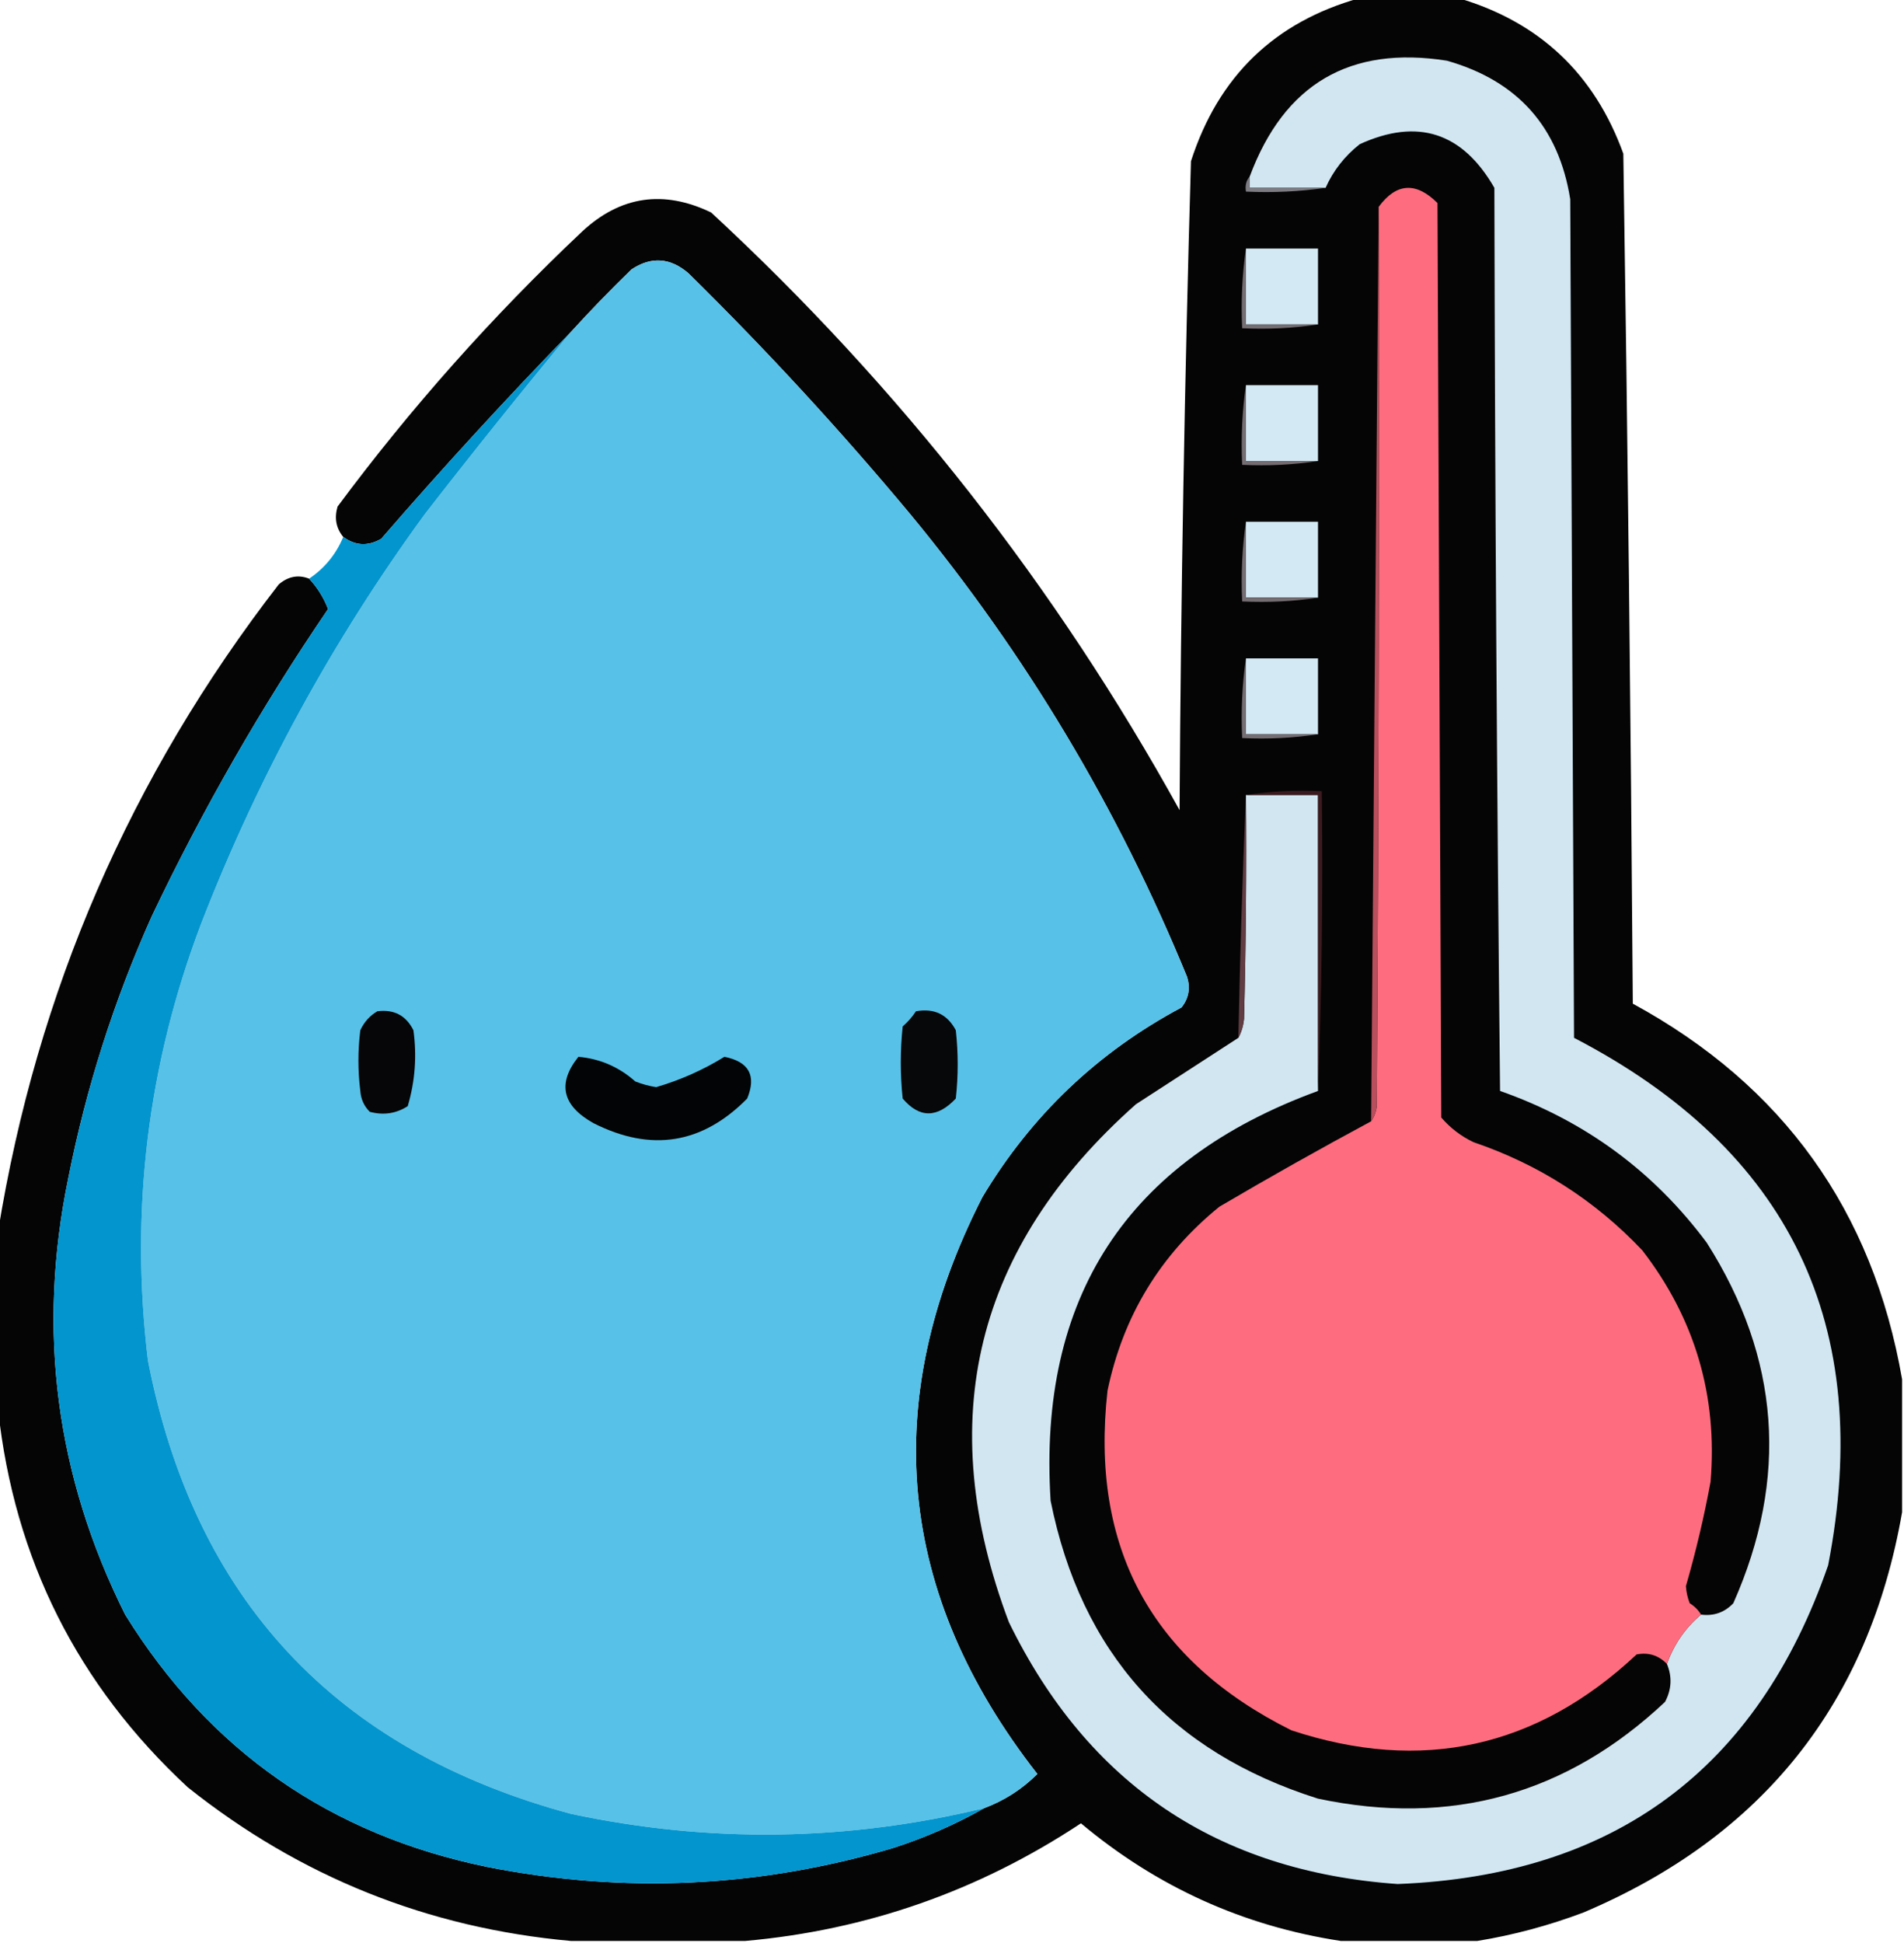 <?xml version="1.0" encoding="UTF-8"?>
<!DOCTYPE svg PUBLIC "-//W3C//DTD SVG 1.1//EN" "http://www.w3.org/Graphics/SVG/1.1/DTD/svg11.dtd">
<svg xmlns="http://www.w3.org/2000/svg" version="1.1" width="502px" height="512px" style="shape-rendering:geometricPrecision; text-rendering:geometricPrecision; image-rendering:optimizeQuality; fill-rule:evenodd; clip-rule:evenodd" xmlns:xlink="http://www.w3.org/1999/xlink">
<g><path style="opacity:0.982" fill="#030202" d="M 358.5,-0.5 C 367.167,-0.5 375.833,-0.5 384.5,-0.5C 405.878,5.788 420.378,19.455 428,40.5C 429.145,115.142 429.979,189.809 430.5,264.5C 470.107,286.039 493.773,319.039 501.5,363.5C 501.5,375.167 501.5,386.833 501.5,398.5C 492.73,448.825 464.73,483.991 417.5,504C 408.28,507.469 398.946,509.969 389.5,511.5C 377.5,511.5 365.5,511.5 353.5,511.5C 327.816,507.577 304.983,497.243 285,480.5C 258.062,498.312 228.562,508.645 196.5,511.5C 181.167,511.5 165.833,511.5 150.5,511.5C 112.772,508.091 79.105,494.591 49.5,471C 20.445,444.056 3.778,410.889 -0.5,371.5C -0.5,355.833 -0.5,340.167 -0.5,324.5C 9.71,261.365 34.376,204.531 73.5,154C 75.996,151.884 78.663,151.384 81.5,152.5C 83.656,154.802 85.323,157.469 86.5,160.5C 68.964,186.227 53.464,213.227 40,241.5C 30.054,263.671 22.721,286.671 18,310.5C 9.719,350.649 14.719,388.982 33,425.5C 55.184,461.325 87.018,483.492 128.5,492C 164.582,499.104 200.248,497.438 235.5,487C 243.941,484.274 251.941,480.774 259.5,476.5C 264.821,474.507 269.488,471.507 273.5,467.5C 236.4,420.011 231.566,369.345 259,315.5C 271.88,293.978 289.38,277.311 311.5,265.5C 313.395,263.133 313.895,260.466 313,257.5C 294.759,212.989 270.425,172.322 240,135.5C 221.604,113.433 202.104,92.266 181.5,72C 176.69,67.881 171.69,67.547 166.5,71C 160.964,76.369 155.63,81.869 150.5,87.5C 133.331,105.171 116.664,123.337 100.5,142C 97.019,143.999 93.685,143.832 90.5,141.5C 88.615,139.205 88.115,136.538 89,133.5C 108.273,107.549 129.773,83.382 153.5,61C 163.607,51.631 174.94,49.965 187.5,56C 237.21,101.983 278.376,154.483 311,213.5C 311.342,156.473 312.342,99.473 314,42.5C 321.217,20.114 336.05,5.78 358.5,-0.5 Z"/></g>
<g><path style="opacity:1" fill="#d1e6f1" d="M 326.5,273.5 C 327.302,272.048 327.802,270.382 328,268.5C 328.5,248.836 328.667,229.169 328.5,209.5C 334.833,209.5 341.167,209.5 347.5,209.5C 347.5,235.5 347.5,261.5 347.5,287.5C 297.127,305.904 273.627,341.904 277,395.5C 285.032,435.534 308.532,461.7 347.5,474C 382.566,481.396 413.066,472.896 439,448.5C 440.735,445.21 440.901,441.877 439.5,438.5C 441.338,433.335 444.338,429.001 448.5,425.5C 451.862,425.93 454.695,424.93 457,422.5C 471.636,389.53 469.303,357.863 450,327.5C 435.981,308.666 417.814,295.333 395.5,287.5C 394.667,208.169 394.167,128.835 394,49.5C 385.589,34.869 373.755,31.036 358.5,38C 354.522,41.136 351.522,44.969 349.5,49.5C 342.833,49.5 336.167,49.5 329.5,49.5C 329.5,48.5 329.5,47.5 329.5,46.5C 338.581,22.13 355.914,11.963 381.5,16C 400.133,21.296 410.966,33.462 414,52.5C 414.333,126.167 414.667,199.833 415,273.5C 471.929,303.027 494.262,349.36 482,412.5C 463.376,466.272 425.543,494.272 368.5,496.5C 320.996,493.14 286.829,470.14 266,427.5C 245.881,374.145 257.048,328.645 299.5,291C 308.565,285.143 317.565,279.309 326.5,273.5 Z"/></g>
<g><path style="opacity:1" fill="#7c7c82" d="M 329.5,46.5 C 329.5,47.5 329.5,48.5 329.5,49.5C 336.167,49.5 342.833,49.5 349.5,49.5C 342.687,50.491 335.687,50.825 328.5,50.5C 328.232,48.901 328.566,47.568 329.5,46.5 Z"/></g>
<g><path style="opacity:1" fill="#fd6d7f" d="M 448.5,425.5 C 444.338,429.001 441.338,433.335 439.5,438.5C 437.277,436.221 434.611,435.388 431.5,436C 405.169,460.662 374.835,467.328 340.5,456C 303.553,437.617 287.387,407.783 292,366.5C 296.094,346.807 305.927,330.641 321.5,318C 334.734,310.219 348.067,302.719 361.5,295.5C 362.29,294.391 362.79,293.058 363,291.5C 363.5,212.501 363.667,133.501 363.5,54.5C 368.155,48.198 373.321,47.864 379,53.5C 379.333,133.833 379.667,214.167 380,294.5C 382.383,297.273 385.217,299.439 388.5,301C 405.727,306.858 420.561,316.358 433,329.5C 446.883,347.485 452.883,367.819 451,390.5C 449.29,399.761 447.123,408.927 444.5,418C 444.603,419.561 444.937,421.061 445.5,422.5C 446.77,423.288 447.77,424.288 448.5,425.5 Z"/></g>
<g><path style="opacity:1" fill="#d3e9f4" d="M 328.5,65.5 C 334.833,65.5 341.167,65.5 347.5,65.5C 347.5,72.167 347.5,78.833 347.5,85.5C 341.167,85.5 334.833,85.5 328.5,85.5C 328.5,78.833 328.5,72.167 328.5,65.5 Z"/></g>
<g><path style="opacity:1" fill="#58c1e7" d="M 259.5,476.5 C 223.325,485.264 186.992,485.764 150.5,478C 88.414,461.253 51.248,421.419 39,358.5C 34.25,318.963 38.917,280.63 53,243.5C 68.017,204.786 87.684,168.786 112,135.5C 124.61,119.256 137.443,103.256 150.5,87.5C 155.63,81.869 160.964,76.369 166.5,71C 171.69,67.547 176.69,67.881 181.5,72C 202.104,92.266 221.604,113.433 240,135.5C 270.425,172.322 294.759,212.989 313,257.5C 313.895,260.466 313.395,263.133 311.5,265.5C 289.38,277.311 271.88,293.978 259,315.5C 231.566,369.345 236.4,420.011 273.5,467.5C 269.488,471.507 264.821,474.507 259.5,476.5 Z"/></g>
<g><path style="opacity:1" fill="#746d72" d="M 328.5,65.5 C 328.5,72.167 328.5,78.833 328.5,85.5C 334.833,85.5 341.167,85.5 347.5,85.5C 341.021,86.491 334.354,86.824 327.5,86.5C 327.175,79.313 327.509,72.313 328.5,65.5 Z"/></g>
<g><path style="opacity:1" fill="#d3e9f4" d="M 328.5,101.5 C 334.833,101.5 341.167,101.5 347.5,101.5C 347.5,108.167 347.5,114.833 347.5,121.5C 341.167,121.5 334.833,121.5 328.5,121.5C 328.5,114.833 328.5,108.167 328.5,101.5 Z"/></g>
<g><path style="opacity:1" fill="#0295ce" d="M 150.5,87.5 C 137.443,103.256 124.61,119.256 112,135.5C 87.684,168.786 68.017,204.786 53,243.5C 38.917,280.63 34.25,318.963 39,358.5C 51.248,421.419 88.414,461.253 150.5,478C 186.992,485.764 223.325,485.264 259.5,476.5C 251.941,480.774 243.941,484.274 235.5,487C 200.248,497.438 164.582,499.104 128.5,492C 87.018,483.492 55.184,461.325 33,425.5C 14.719,388.982 9.719,350.649 18,310.5C 22.721,286.671 30.054,263.671 40,241.5C 53.464,213.227 68.964,186.227 86.5,160.5C 85.323,157.469 83.656,154.802 81.5,152.5C 85.605,149.73 88.605,146.063 90.5,141.5C 93.685,143.832 97.019,143.999 100.5,142C 116.664,123.337 133.331,105.171 150.5,87.5 Z"/></g>
<g><path style="opacity:1" fill="#746d72" d="M 328.5,101.5 C 328.5,108.167 328.5,114.833 328.5,121.5C 334.833,121.5 341.167,121.5 347.5,121.5C 341.021,122.491 334.354,122.824 327.5,122.5C 327.175,115.313 327.509,108.313 328.5,101.5 Z"/></g>
<g><path style="opacity:1" fill="#d3e9f4" d="M 328.5,137.5 C 334.833,137.5 341.167,137.5 347.5,137.5C 347.5,144.167 347.5,150.833 347.5,157.5C 341.167,157.5 334.833,157.5 328.5,157.5C 328.5,150.833 328.5,144.167 328.5,137.5 Z"/></g>
<g><path style="opacity:1" fill="#746d72" d="M 328.5,137.5 C 328.5,144.167 328.5,150.833 328.5,157.5C 334.833,157.5 341.167,157.5 347.5,157.5C 341.021,158.491 334.354,158.824 327.5,158.5C 327.175,151.313 327.509,144.313 328.5,137.5 Z"/></g>
<g><path style="opacity:1" fill="#d3e9f4" d="M 328.5,173.5 C 334.833,173.5 341.167,173.5 347.5,173.5C 347.5,180.167 347.5,186.833 347.5,193.5C 341.167,193.5 334.833,193.5 328.5,193.5C 328.5,186.833 328.5,180.167 328.5,173.5 Z"/></g>
<g><path style="opacity:1" fill="#746d72" d="M 328.5,173.5 C 328.5,180.167 328.5,186.833 328.5,193.5C 334.833,193.5 341.167,193.5 347.5,193.5C 341.021,194.491 334.354,194.824 327.5,194.5C 327.175,187.313 327.509,180.313 328.5,173.5 Z"/></g>
<g><path style="opacity:1" fill="#613d43" d="M 328.5,209.5 C 328.667,229.169 328.5,248.836 328,268.5C 327.802,270.382 327.302,272.048 326.5,273.5C 326.927,252 327.594,230.666 328.5,209.5 Z"/></g>
<g><path style="opacity:1" fill="#3b1b1f" d="M 328.5,209.5 C 334.979,208.509 341.646,208.176 348.5,208.5C 348.831,235.005 348.498,261.339 347.5,287.5C 347.5,261.5 347.5,235.5 347.5,209.5C 341.167,209.5 334.833,209.5 328.5,209.5 Z"/></g>
<g><path style="opacity:1" fill="#060608" d="M 99.5,266.5 C 103.888,265.943 107.055,267.61 109,271.5C 109.936,278.297 109.436,284.964 107.5,291.5C 104.451,293.466 101.118,293.966 97.5,293C 95.996,291.509 95.163,289.676 95,287.5C 94.333,282.167 94.333,276.833 95,271.5C 96.025,269.313 97.525,267.646 99.5,266.5 Z"/></g>
<g><path style="opacity:1" fill="#07080a" d="M 241.5,266.5 C 246.28,265.641 249.78,267.308 252,271.5C 252.667,277.5 252.667,283.5 252,289.5C 247.086,294.701 242.419,294.701 238,289.5C 237.333,283.167 237.333,276.833 238,270.5C 239.376,269.295 240.542,267.962 241.5,266.5 Z"/></g>
<g><path style="opacity:1" fill="#b74f5c" d="M 363.5,54.5 C 363.667,133.501 363.5,212.501 363,291.5C 362.79,293.058 362.29,294.391 361.5,295.5C 362.144,215.01 362.81,134.677 363.5,54.5 Z"/></g>
<g><path style="opacity:1" fill="#030405" d="M 152.5,278.5 C 158.194,279.012 163.194,281.179 167.5,285C 169.278,285.704 171.112,286.204 173,286.5C 179.415,284.623 185.415,281.956 191,278.5C 197.484,279.803 199.484,283.47 197,289.5C 185.174,301.493 171.674,303.66 156.5,296C 148.211,291.376 146.877,285.542 152.5,278.5 Z"/></g>
</svg>

